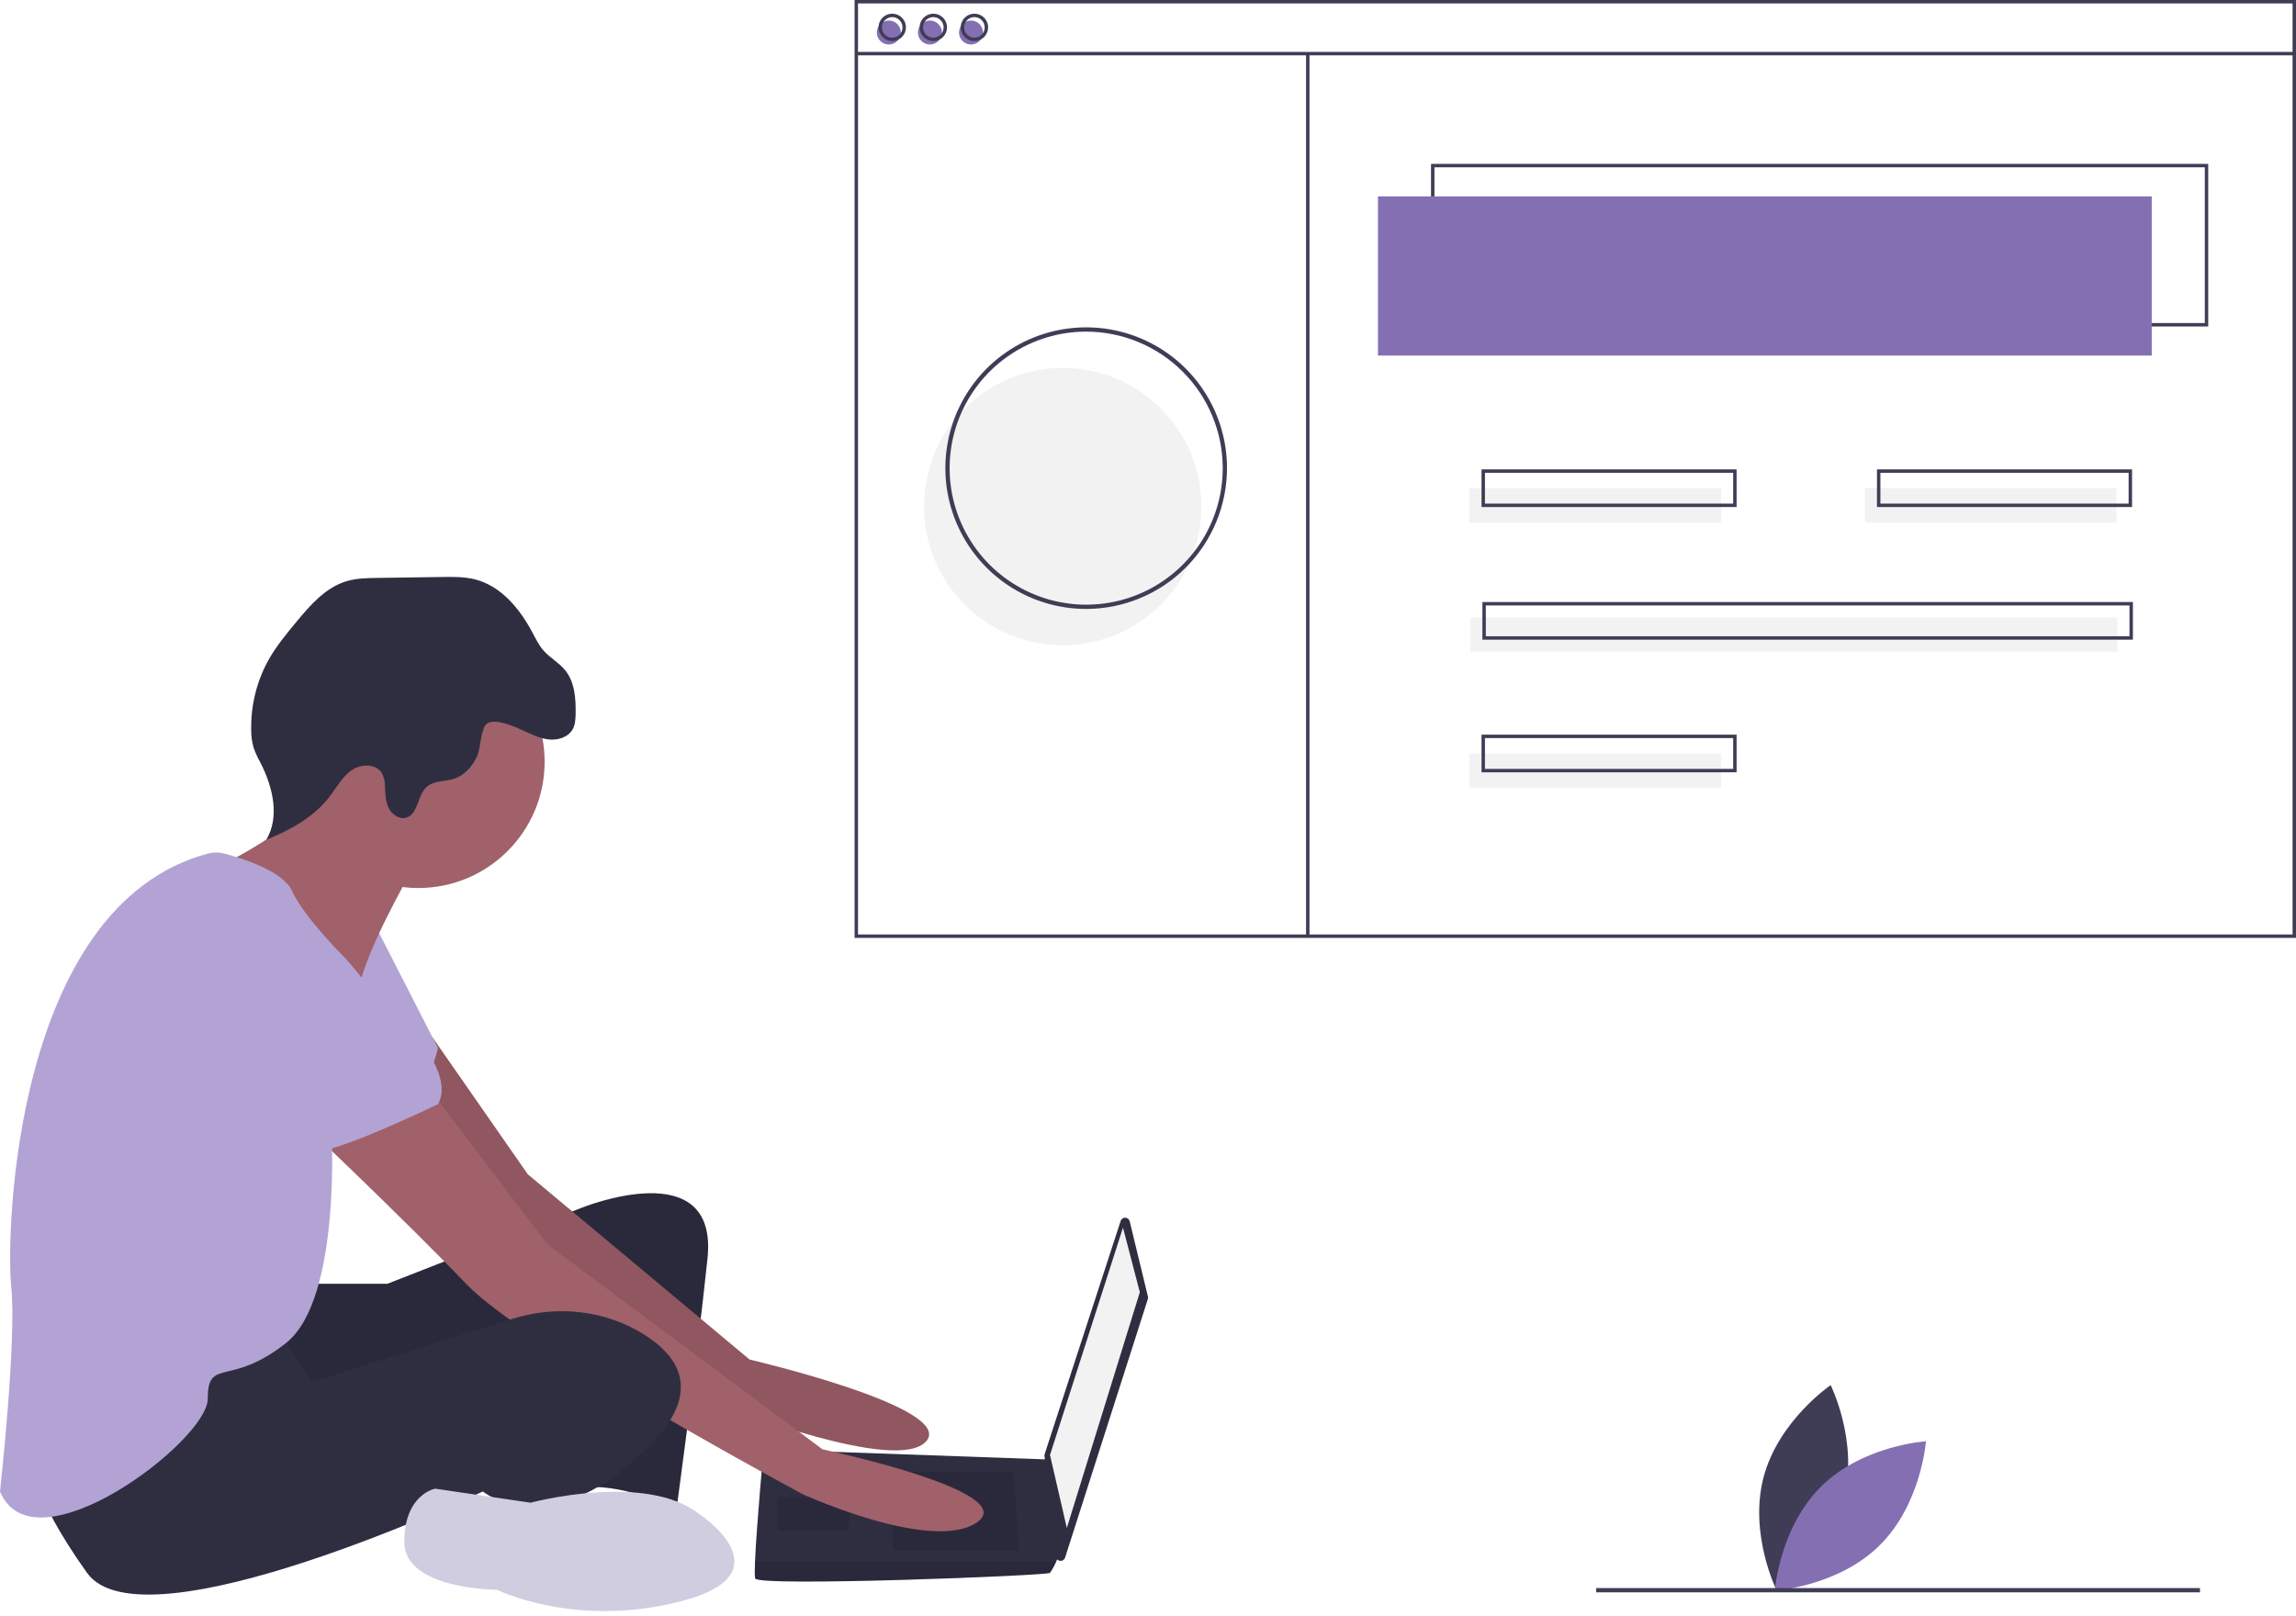 <svg width="250" height="176" viewBox="0 0 250 176" fill="none" xmlns="http://www.w3.org/2000/svg">
<g clip-path="url(#clip0)">
<path d="M200.765 163.193C199.143 169.372 193.456 173.234 193.456 173.234C193.456 173.234 190.401 167.077 192.024 160.897C193.647 154.718 199.333 150.856 199.333 150.856C199.333 150.856 202.388 157.013 200.765 163.193Z" fill="#3F3D56"/>
<path d="M198.304 161.885C193.759 166.376 193.251 173.23 193.251 173.23C193.251 173.23 200.111 172.805 204.656 168.315C209.201 163.824 209.709 156.97 209.709 156.97C209.709 156.97 202.849 157.395 198.304 161.885Z" fill="#856FB3"/>
<path d="M33.626 139.817H42.185L63.278 131.563C63.278 131.563 78.257 125.45 77.034 137.066C75.811 148.682 73.671 164.272 73.671 164.272C73.671 164.272 66.946 161.215 63.278 162.132C59.609 163.049 62.055 143.485 62.055 143.485C62.055 143.485 32.097 157.853 29.346 156.019C26.595 154.184 25.984 141.345 25.984 141.345L33.626 139.817Z" fill="#2F2E41"/>
<path opacity="0.1" d="M33.626 139.817H42.185L63.278 131.563C63.278 131.563 78.257 125.45 77.034 137.066C75.811 148.682 73.671 164.272 73.671 164.272C73.671 164.272 66.946 161.215 63.278 162.132C59.609 163.049 62.055 143.485 62.055 143.485C62.055 143.485 32.097 157.853 29.346 156.019C26.595 154.184 25.984 141.345 25.984 141.345L33.626 139.817Z" fill="black"/>
<path d="M47.111 113.012L57.47 127.895L81.619 148.07C81.619 148.07 103.935 153.267 100.878 156.935C97.821 160.604 79.174 153.267 79.174 153.267C79.174 153.267 51.356 133.092 50.439 131.563C49.522 130.035 39.434 115.667 39.434 115.667L47.111 113.012Z" fill="#A0616A"/>
<path opacity="0.1" d="M47.111 113.012L57.47 127.895L81.619 148.07C81.619 148.07 103.935 153.267 100.878 156.935C97.821 160.604 79.174 153.267 79.174 153.267C79.174 153.267 51.356 133.092 50.439 131.563C49.522 130.035 39.434 115.667 39.434 115.667L47.111 113.012Z" fill="black"/>
<path d="M40.962 100.995L47.687 114.139C47.687 114.139 46.159 120.559 43.713 121.17C41.268 121.781 30.874 113.222 30.874 113.222L40.962 100.995Z" fill="#B3A3D4"/>
<path d="M123.007 133.011L124.993 141.206C125.015 141.297 125.012 141.393 124.983 141.483L115.972 169.643C115.936 169.755 115.863 169.851 115.766 169.915C115.668 169.979 115.551 170.008 115.434 169.997C115.318 169.985 115.209 169.934 115.125 169.852C115.042 169.77 114.989 169.661 114.976 169.545L113.729 158.575C113.721 158.502 113.728 158.428 113.751 158.358L122.023 132.973C122.057 132.867 122.125 132.776 122.217 132.712C122.308 132.648 122.418 132.616 122.529 132.62C122.64 132.625 122.747 132.665 122.833 132.736C122.92 132.806 122.98 132.903 123.007 133.011Z" fill="#2F2E41"/>
<path d="M122.276 133.703L124.11 140.734L116.162 166.412L114.328 158.464L122.276 133.703Z" fill="#F2F2F2"/>
<path d="M82.23 171.914C82.536 172.831 114.022 171.609 114.327 171.303C114.594 170.92 114.819 170.51 115 170.08C115.287 169.469 115.55 168.857 115.55 168.857L114.327 158.959L83.147 157.853C83.147 157.853 82.368 166.241 82.209 170.08C82.169 171.049 82.169 171.731 82.23 171.914Z" fill="#2F2E41"/>
<path opacity="0.1" d="M110.355 160.298L110.966 168.858H97.21V160.298H110.355Z" fill="black"/>
<path opacity="0.1" d="M92.624 163.049L92.706 163.033L92.318 166.718H84.676V163.049H92.624Z" fill="black"/>
<path opacity="0.1" d="M82.23 171.914C82.536 172.831 114.022 171.609 114.327 171.303C114.594 170.92 114.819 170.51 115 170.08H82.209C82.169 171.049 82.169 171.731 82.23 171.914Z" fill="black"/>
<path d="M45.547 96.715C53.145 96.715 59.303 90.556 59.303 82.959C59.303 75.361 53.145 69.203 45.547 69.203C37.95 69.203 31.791 75.361 31.791 82.959C31.791 90.556 37.95 96.715 45.547 96.715Z" fill="#A0616A"/>
<path d="M44.631 95.186C44.631 95.186 40.045 103.134 39.128 107.414C38.211 111.694 25.372 98.855 25.372 98.855L23.691 94.422C23.691 94.422 35.766 88.767 34.849 84.181C33.931 79.596 44.631 95.186 44.631 95.186Z" fill="#A0616A"/>
<path d="M47.076 119.03L59.61 135.537L89.567 157.853C89.567 157.853 111.271 162.438 106.38 165.801C101.489 169.163 87.427 162.744 87.427 162.744C87.427 162.744 57.164 146.542 50.745 139.817C44.325 133.092 32.403 121.781 32.403 121.781L47.076 119.03Z" fill="#A0616A"/>
<path d="M30.264 144.708L33.932 150.516L55.824 143.629C60.628 142.118 65.895 142.674 70.156 145.358C73.977 147.765 76.423 151.586 70.92 157.242C59.915 168.552 52.579 162.438 52.579 162.438C52.579 162.438 15.591 179.863 9.477 171.303C3.363 162.744 3.057 158.464 3.057 158.464C3.057 158.464 26.595 143.791 30.264 144.708Z" fill="#2F2E41"/>
<path d="M76.117 164.884C76.117 164.884 85.899 171.303 74.283 174.36C62.667 177.417 54.107 173.137 54.107 173.137C54.107 173.137 44.02 173.137 44.02 167.94C44.02 162.744 47.382 162.132 47.382 162.132L57.776 163.661C57.776 163.661 70.309 160.298 76.117 164.884Z" fill="#D0CDE1"/>
<path d="M56.832 79.499C57.769 79.916 58.697 80.41 59.715 80.531C60.733 80.652 61.892 80.297 62.374 79.392C62.634 78.903 62.663 78.328 62.676 77.775C62.712 76.096 62.591 74.281 61.527 72.982C60.85 72.156 59.862 71.635 59.161 70.828C58.659 70.25 58.325 69.549 57.965 68.874C56.603 66.314 54.585 63.854 51.78 63.116C50.609 62.808 49.381 62.823 48.17 62.84L41.108 62.94C39.965 62.956 38.805 62.975 37.711 63.305C35.438 63.993 33.782 65.904 32.267 67.732C31.133 69.1 29.996 70.482 29.145 72.041C27.924 74.317 27.307 76.867 27.352 79.449C27.343 80.112 27.428 80.772 27.606 81.41C27.814 81.995 28.072 82.561 28.377 83.102C29.701 85.703 30.487 88.953 28.996 91.462C31.587 90.403 34.15 89.016 35.859 86.799C36.624 85.808 37.224 84.647 38.242 83.92C39.261 83.192 40.922 83.129 41.575 84.197C41.8 84.629 41.916 85.109 41.913 85.596C41.96 86.398 41.959 87.23 42.299 87.957C42.639 88.685 43.448 89.272 44.221 89.054C45.552 88.679 45.424 86.636 46.45 85.709C47.228 85.004 48.429 85.139 49.429 84.819C50.595 84.446 51.469 83.436 51.967 82.319C52.346 81.47 52.34 79.247 53.057 78.787C53.956 78.21 55.999 79.127 56.832 79.499Z" fill="#2F2E41"/>
<path d="M22.599 92.972C23.218 92.807 23.869 92.809 24.487 92.977C26.45 93.504 30.849 94.898 31.792 97.021C33.014 99.772 37.294 104.051 37.294 104.051C37.294 104.051 43.102 109.86 41.879 113.834C40.657 117.808 36.071 122.393 36.071 122.393C36.071 122.393 37.294 141.346 31.18 146.237C25.067 151.128 22.621 147.765 22.621 152.35C22.621 156.936 3.668 171.303 0 162.438C0 162.438 1.834 145.931 1.223 140.123C0.62 134.398 1.502 98.684 22.599 92.972Z" fill="#B3A3D4"/>
<path d="M32.403 100.689C32.403 100.689 51.05 114.445 47.687 120.253C47.687 120.253 36.377 125.755 33.931 125.45C31.486 125.144 22.009 114.445 19.564 113.528C17.118 112.611 15.896 96.103 32.403 100.689Z" fill="#B3A3D4"/>
<path d="M115.714 70.27C124.054 70.27 130.815 63.508 130.815 55.168C130.815 46.828 124.054 40.067 115.714 40.067C107.373 40.067 100.612 46.828 100.612 55.168C100.612 63.508 107.373 70.27 115.714 70.27Z" fill="#F2F2F2"/>
<path d="M240.443 35.556H155.818V17.848H240.443V35.556ZM156.19 35.183H240.07V18.22H156.19V35.183Z" fill="#3F3D56"/>
<path d="M234.293 21.389H150.04V38.724H234.293V21.389Z" fill="#856FB3"/>
<path d="M96.779 4.846C97.5 4.846 98.084 4.262 98.084 3.542C98.084 2.821 97.5 2.237 96.779 2.237C96.059 2.237 95.475 2.821 95.475 3.542C95.475 4.262 96.059 4.846 96.779 4.846Z" fill="#856FB3"/>
<path d="M101.254 4.846C101.975 4.846 102.559 4.262 102.559 3.542C102.559 2.821 101.975 2.237 101.254 2.237C100.534 2.237 99.949 2.821 99.949 3.542C99.949 4.262 100.534 4.846 101.254 4.846Z" fill="#856FB3"/>
<path d="M105.727 4.846C106.448 4.846 107.032 4.262 107.032 3.542C107.032 2.821 106.448 2.237 105.727 2.237C105.007 2.237 104.422 2.821 104.422 3.542C104.422 4.262 105.007 4.846 105.727 4.846Z" fill="#856FB3"/>
<path d="M249.999 102.147H93.051V0H249.999V102.147ZM93.424 101.774H249.627V0.373H93.424V101.774Z" fill="#3F3D56"/>
<path d="M249.814 5.654H93.239V6.027H249.814V5.654Z" fill="#3F3D56"/>
<path d="M97.152 4.474C96.857 4.474 96.569 4.386 96.323 4.222C96.078 4.058 95.887 3.826 95.774 3.553C95.661 3.281 95.632 2.981 95.689 2.691C95.747 2.402 95.889 2.137 96.097 1.928C96.306 1.719 96.572 1.577 96.861 1.52C97.15 1.462 97.45 1.492 97.723 1.605C97.995 1.718 98.228 1.909 98.392 2.154C98.556 2.399 98.643 2.687 98.643 2.982C98.643 3.378 98.486 3.757 98.206 4.036C97.926 4.316 97.547 4.473 97.152 4.474ZM97.152 1.864C96.931 1.864 96.715 1.93 96.531 2.052C96.347 2.175 96.203 2.35 96.119 2.554C96.034 2.759 96.012 2.984 96.055 3.201C96.098 3.418 96.205 3.617 96.361 3.773C96.517 3.93 96.717 4.036 96.934 4.079C97.151 4.122 97.376 4.1 97.58 4.016C97.784 3.931 97.959 3.788 98.082 3.604C98.205 3.42 98.27 3.204 98.27 2.982C98.27 2.686 98.152 2.402 97.942 2.192C97.733 1.982 97.448 1.864 97.152 1.864Z" fill="#3F3D56"/>
<path d="M101.627 4.474C101.332 4.474 101.044 4.386 100.798 4.222C100.553 4.058 100.362 3.826 100.249 3.553C100.136 3.281 100.107 2.981 100.164 2.691C100.222 2.402 100.364 2.137 100.572 1.928C100.781 1.719 101.047 1.577 101.336 1.52C101.625 1.462 101.925 1.492 102.197 1.605C102.47 1.718 102.703 1.909 102.867 2.154C103.031 2.399 103.118 2.687 103.118 2.982C103.118 3.378 102.96 3.757 102.681 4.036C102.401 4.316 102.022 4.473 101.627 4.474ZM101.627 1.864C101.406 1.864 101.189 1.93 101.005 2.052C100.822 2.175 100.678 2.35 100.594 2.554C100.509 2.759 100.487 2.984 100.53 3.201C100.573 3.418 100.68 3.617 100.836 3.773C100.992 3.93 101.192 4.036 101.409 4.079C101.626 4.122 101.85 4.1 102.055 4.016C102.259 3.931 102.434 3.788 102.557 3.604C102.68 3.42 102.745 3.204 102.745 2.982C102.745 2.686 102.627 2.402 102.417 2.192C102.208 1.982 101.923 1.864 101.627 1.864Z" fill="#3F3D56"/>
<path d="M106.1 4.474C105.805 4.474 105.517 4.386 105.271 4.222C105.026 4.058 104.835 3.826 104.722 3.553C104.609 3.281 104.58 2.981 104.637 2.691C104.695 2.402 104.837 2.137 105.046 1.928C105.254 1.719 105.52 1.577 105.809 1.52C106.098 1.462 106.398 1.492 106.671 1.605C106.943 1.718 107.176 1.909 107.34 2.154C107.504 2.399 107.591 2.687 107.591 2.982C107.591 3.378 107.433 3.757 107.154 4.036C106.874 4.316 106.495 4.473 106.1 4.474ZM106.1 1.864C105.879 1.864 105.663 1.93 105.479 2.052C105.295 2.175 105.151 2.35 105.067 2.554C104.982 2.759 104.96 2.984 105.003 3.201C105.046 3.418 105.153 3.617 105.309 3.773C105.466 3.93 105.665 4.036 105.882 4.079C106.099 4.122 106.324 4.1 106.528 4.016C106.732 3.931 106.907 3.788 107.03 3.604C107.153 3.42 107.218 3.204 107.218 2.982C107.218 2.686 107.1 2.402 106.89 2.192C106.681 1.982 106.396 1.864 106.1 1.864Z" fill="#3F3D56"/>
<path d="M142.583 5.841H142.21V102.105H142.583V5.841Z" fill="#3F3D56"/>
<path d="M187.413 53.17H160.012V56.898H187.413V53.17Z" fill="#F2F2F2"/>
<path d="M230.471 53.17H203.07V56.898H230.471V53.17Z" fill="#F2F2F2"/>
<path d="M189.09 55.221H161.317V51.12H189.09V55.221ZM161.689 54.848H188.717V51.493H161.689V54.848Z" fill="#3F3D56"/>
<path d="M187.413 82.062H160.012V85.79H187.413V82.062Z" fill="#F2F2F2"/>
<path d="M189.09 84.112H161.317V80.012H189.09V84.112ZM161.689 83.74H188.717V80.385H161.689V83.74Z" fill="#3F3D56"/>
<path d="M230.564 67.244H160.105V70.972H230.564V67.244Z" fill="#F2F2F2"/>
<path d="M232.242 69.667H161.41V65.566H232.242V69.667ZM161.783 69.294H231.869V65.939H161.783V69.294Z" fill="#3F3D56"/>
<path d="M232.148 55.221H204.375V51.12H232.148V55.221ZM204.747 54.848H231.775V51.493H204.747V54.848Z" fill="#3F3D56"/>
<path d="M118.269 66.32C115.237 66.32 112.272 65.421 109.75 63.736C107.229 62.051 105.263 59.656 104.103 56.854C102.942 54.053 102.639 50.969 103.23 47.995C103.822 45.021 105.282 42.288 107.427 40.144C109.571 37.999 112.303 36.539 115.278 35.947C118.252 35.356 121.335 35.66 124.137 36.82C126.939 37.981 129.334 39.946 131.019 42.468C132.704 44.989 133.603 47.954 133.603 50.986C133.598 55.052 131.981 58.949 129.107 61.824C126.232 64.699 122.335 66.316 118.269 66.32ZM118.269 36.117C115.329 36.117 112.454 36.989 110.009 38.623C107.563 40.257 105.658 42.579 104.532 45.296C103.407 48.013 103.112 51.003 103.686 53.887C104.26 56.772 105.676 59.421 107.755 61.501C109.835 63.58 112.484 64.996 115.369 65.57C118.253 66.144 121.243 65.849 123.96 64.724C126.676 63.598 128.999 61.693 130.633 59.247C132.266 56.802 133.138 53.927 133.138 50.986C133.134 47.044 131.566 43.265 128.778 40.477C125.991 37.69 122.212 36.122 118.269 36.117Z" fill="#3F3D56"/>
<path d="M239.545 172.958H173.796V173.423H239.545V172.958Z" fill="#3F3D56"/>
</g>
<defs>
<clipPath id="clip0">
<rect width="250" height="175.461" fill="white"/>
</clipPath>
</defs>
</svg>
